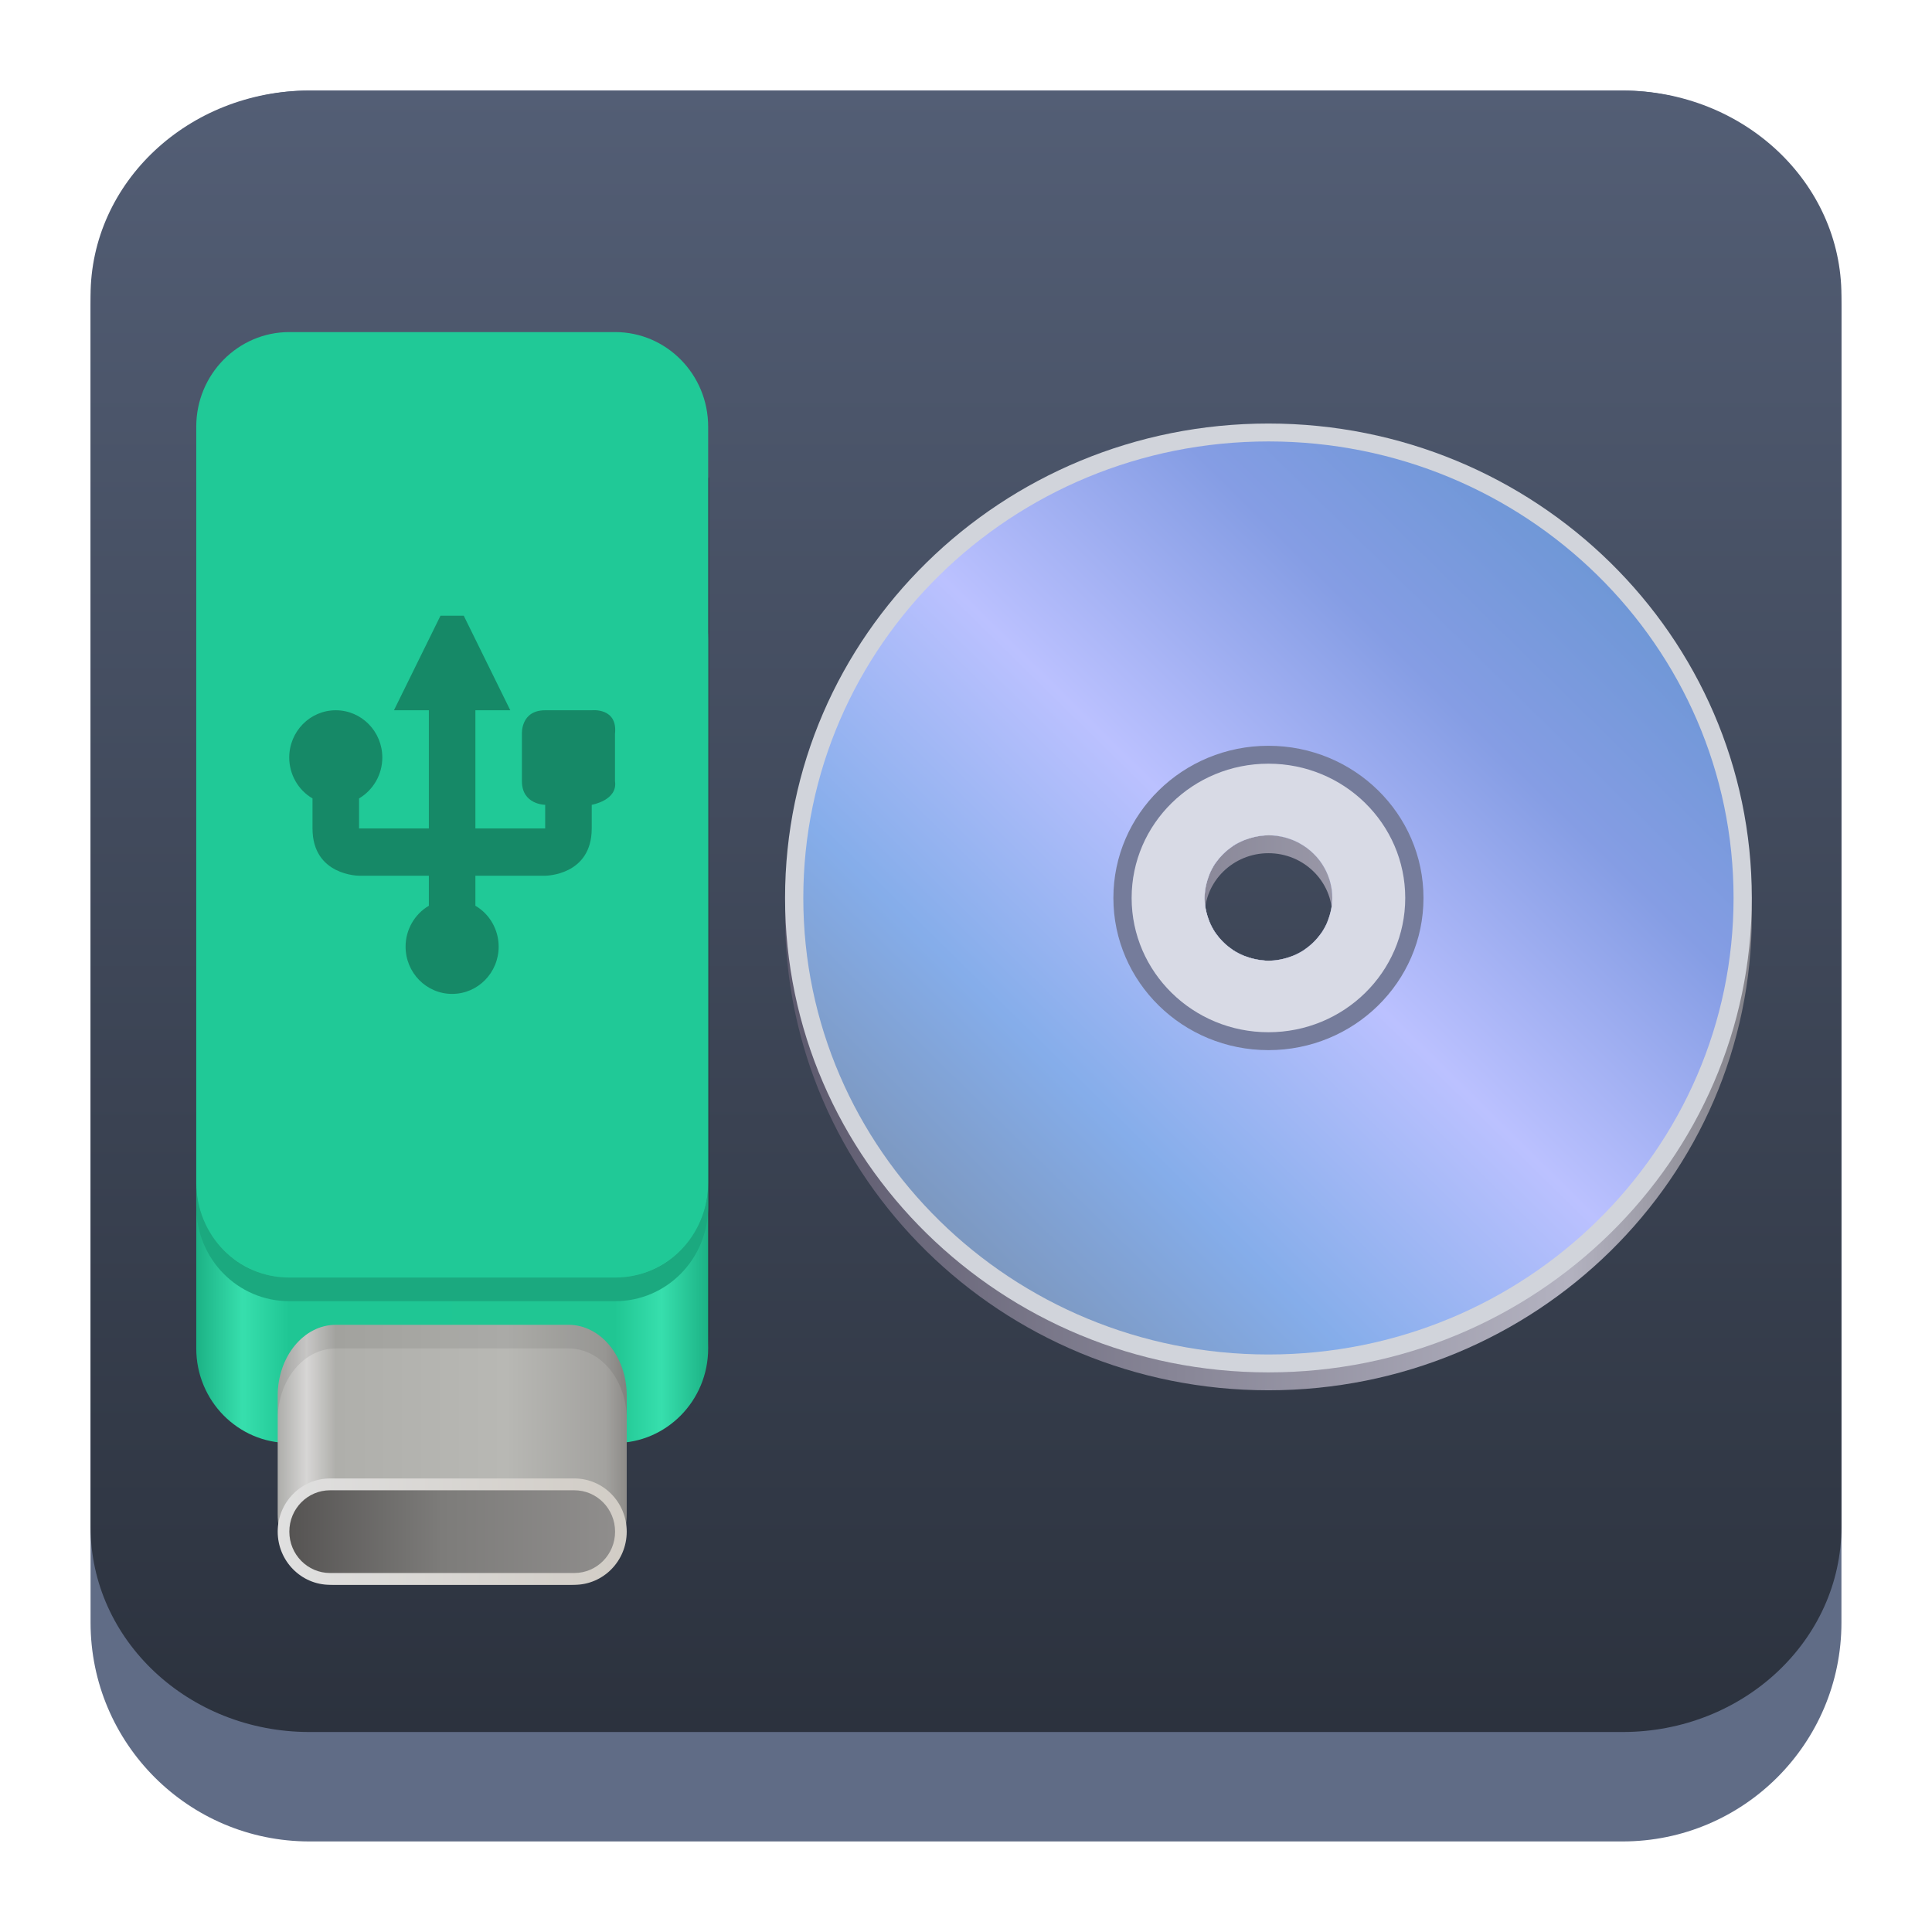 <?xml version="1.0" encoding="UTF-8" standalone="no"?>
<svg
   height="64"
   width="64"
   version="1.1"
   id="svg10"
   sodipodi:docname="io.gitlab.adhami3310.Impression.svg"
   inkscape:version="1.4 (unknown)"
   xmlns:inkscape="http://www.inkscape.org/namespaces/inkscape"
   xmlns:sodipodi="http://sodipodi.sourceforge.net/DTD/sodipodi-0.dtd"
   xmlns:xlink="http://www.w3.org/1999/xlink"
   xmlns="http://www.w3.org/2000/svg"
   xmlns:svg="http://www.w3.org/2000/svg"
   xmlns:rdf="http://www.w3.org/1999/02/22-rdf-syntax-ns#"
   xmlns:cc="http://creativecommons.org/ns#"
   xmlns:dc="http://purl.org/dc/elements/1.1/">
  <defs
     id="defs14">
    <linearGradient
       id="c"
       x1="31.458"
       x2="31.458"
       y1="51.726"
       y2="62.898"
       gradientTransform="matrix(0.361,0,0,0.361,-2.883,-9.44)"
       gradientUnits="userSpaceOnUse">
      <stop
         stop-color="#1776ff"
         offset="0"
         id="stop292" />
      <stop
         stop-color="#2fceff"
         offset="1"
         id="stop294" />
    </linearGradient>
    <linearGradient
       id="d"
       x1="31.458"
       x2="31.458"
       y1="36.898"
       y2="59.898"
       gradientTransform="matrix(0.361,0,0,0.361,-2.883,-9.44)"
       gradientUnits="userSpaceOnUse">
      <stop
         stop-color="#ff5514"
         offset="0"
         id="stop297" />
      <stop
         stop-color="#ff9014"
         offset="1"
         id="stop299" />
    </linearGradient>
    <linearGradient
       id="a"
       x1="31.458"
       x2="31.458"
       y1="46.898"
       y2="56.898"
       gradientTransform="matrix(0.361,0,0,0.361,-2.883,-9.44)"
       gradientUnits="userSpaceOnUse">
      <stop
         stop-color="#c0e5fb"
         offset="0"
         id="stop302" />
      <stop
         stop-color="#c3faff"
         offset="1"
         id="stop304" />
    </linearGradient>
    <linearGradient
       gradientTransform="matrix(1.039,0,0,1.039,-448.499,-520.664)"
       gradientUnits="userSpaceOnUse"
       x2="426.695"
       y2="499.921"
       y1="547.675"
       id="a-6"
       x1="389.32">
      <stop
         stop-color="#18222a"
         style="stop-color:#436077;stop-opacity:1;"
         id="stop216"
         offset="0" />
      <stop
         stop-color="#566069"
         offset="1"
         style="stop-color:#6d7983;stop-opacity:1"
         id="stop218" />
    </linearGradient>
    <linearGradient
       id="e"
       x1="8.446"
       x2="24.603"
       y1="6.269"
       y2="24.571"
       gradientUnits="userSpaceOnUse"
       gradientTransform="translate(0.254,-38.493)">
      <stop
         stop-opacity=".209"
         offset="0"
         id="stop4" />
      <stop
         stop-opacity="0"
         offset="1"
         id="stop6" />
    </linearGradient>
    <linearGradient
       id="d-3"
       x1="7.849"
       x2="14.108"
       y1="3.512"
       y2="14.183"
       gradientUnits="userSpaceOnUse"
       gradientTransform="translate(0.254,-38.493)">
      <stop
         stop-opacity=".209"
         offset="0"
         id="stop14" />
      <stop
         stop-opacity="0"
         offset="1"
         id="stop16" />
    </linearGradient>
    <linearGradient
       id="c-6"
       x1="31.458"
       x2="31.458"
       y1="51.726"
       y2="62.898"
       gradientTransform="matrix(0.361,0,0,0.361,-2.883,-9.44)"
       gradientUnits="userSpaceOnUse">
      <stop
         stop-color="#1776ff"
         offset="0"
         id="stop292-7"
         style="stop-color:#55ddff;stop-opacity:1" />
      <stop
         stop-color="#2fceff"
         offset="1"
         id="stop294-5"
         style="stop-color:#00ccff;stop-opacity:1" />
    </linearGradient>
    <linearGradient
       id="d-35"
       x1="31.458"
       x2="31.458"
       y1="36.898"
       y2="59.898"
       gradientTransform="matrix(0.361,0,0,0.361,-2.883,-9.44)"
       gradientUnits="userSpaceOnUse">
      <stop
         stop-color="#ff5514"
         offset="0"
         id="stop297-6"
         style="stop-color:#ffccaa;stop-opacity:1" />
      <stop
         stop-color="#ff9014"
         offset="1"
         id="stop299-2"
         style="stop-color:#ff9955;stop-opacity:1" />
    </linearGradient>
    <linearGradient
       id="a-9"
       x1="31.458"
       x2="31.458"
       y1="46.898"
       y2="56.898"
       gradientTransform="matrix(0.361,0,0,0.361,-2.883,-9.44)"
       gradientUnits="userSpaceOnUse">
      <stop
         stop-color="#c0e5fb"
         offset="0"
         id="stop302-1"
         style="stop-color:#e3d7f4;stop-opacity:1" />
      <stop
         stop-color="#c3faff"
         offset="1"
         id="stop304-2"
         style="stop-color:#aa87de;stop-opacity:1" />
    </linearGradient>
    <linearGradient
       inkscape:collect="always"
       xlink:href="#linearGradient22063"
       id="linearGradient22065"
       x1="-14"
       y1="6"
       x2="-14"
       y2="-10"
       gradientUnits="userSpaceOnUse"
       gradientTransform="matrix(3.625,0,0,3.625,82.75,39.25)" />
    <linearGradient
       inkscape:collect="always"
       id="linearGradient22063">
      <stop
         style="stop-color:#292f3a;stop-opacity:1;"
         offset="0"
         id="stop22059" />
      <stop
         style="stop-color:#535e75;stop-opacity:1;"
         offset="1"
         id="stop22061" />
    </linearGradient>
    <clipPath
       id="a-3">
      <circle
         cx="8.467"
         cy="288.53"
         r="6.879"
         fill="#d86eb0"
         stroke-opacity="0.039"
         stroke-width="0.491"
         style="paint-order:stroke markers fill"
         id="circle2-6" />
    </clipPath>
    <linearGradient
       id="a-36"
       gradientUnits="userSpaceOnUse"
       x1="22"
       x2="128"
       y1="67"
       y2="67"
       gradientTransform="matrix(0.495,0,0,0.486,1.604,56.167)">
      <stop
         offset="0"
         stop-color="#5c596d"
         id="stop1" />
      <stop
         offset="0.811"
         stop-color="#b3b2c0"
         id="stop2" />
      <stop
         offset="1"
         stop-color="#838289"
         id="stop3" />
    </linearGradient>
    <linearGradient
       id="b"
       gradientUnits="userSpaceOnUse"
       x1="38"
       x2="120"
       y1="102"
       y2="20"
       gradientTransform="matrix(0.495,0,0,0.486,1.604,56.167)">
      <stop
         offset="0"
         stop-color="#a3b6d1"
         id="stop4-7"
         style="stop-color:#7c97be;stop-opacity:1;" />
      <stop
         offset="0.195"
         stop-color="#a9c5f0"
         id="stop5"
         style="stop-color:#85adea;stop-opacity:1;" />
      <stop
         offset="0.451"
         stop-color="#dbdeff"
         id="stop6-5"
         style="stop-color:#bbc1ff;stop-opacity:1;" />
      <stop
         offset="0.707"
         stop-color="#b7c5ef"
         id="stop7"
         style="stop-color:#859de4;stop-opacity:1;" />
      <stop
         offset="1"
         stop-color="#8fb2dd"
         id="stop8"
         style="stop-color:#6394cf;stop-opacity:1;" />
    </linearGradient>
    <linearGradient
       id="c-3"
       gradientUnits="userSpaceOnUse"
       x1="3"
       x2="47"
       y1="70"
       y2="70"
       gradientTransform="matrix(0.496,0,0,0.5,7.048,-1.375)">
      <stop
         offset="0"
         stop-color="#9a3800"
         id="stop9"
         style="stop-color:#1cb285;stop-opacity:1;" />
      <stop
         offset="0.091"
         stop-color="#ed5300"
         id="stop10"
         style="stop-color:#37dfad;stop-opacity:1;" />
      <stop
         offset="0.182"
         stop-color="#c64600"
         id="stop11"
         style="stop-color:#1fc694;stop-opacity:1;" />
      <stop
         offset="0.818"
         stop-color="#c64600"
         id="stop12"
         style="stop-color:#20c693;stop-opacity:1;" />
      <stop
         offset="0.909"
         stop-color="#ed5300"
         id="stop13"
         style="stop-color:#37dfad;stop-opacity:1;" />
      <stop
         offset="1"
         stop-color="#9a3800"
         id="stop14-5"
         style="stop-color:#1cb285;stop-opacity:1;" />
    </linearGradient>
    <linearGradient
       id="d-6"
       gradientTransform="matrix(0.62,0,0,0.611,-0.392,-22.042)"
       gradientUnits="userSpaceOnUse"
       x1="20"
       x2="44"
       y1="123"
       y2="123">
      <stop
         offset="0"
         stop-color="#adadaa"
         id="stop15" />
      <stop
         offset="0.083"
         stop-color="#d7d6d5"
         id="stop16-2" />
      <stop
         offset="0.167"
         stop-color="#afafab"
         id="stop17" />
      <stop
         offset="0.655"
         stop-color="#b8b8b4"
         id="stop18" />
      <stop
         offset="0.939"
         stop-color="#a3a29f"
         id="stop19" />
      <stop
         offset="1"
         stop-color="#8d8b88"
         id="stop20" />
    </linearGradient>
    <linearGradient
       id="e-9"
       gradientTransform="matrix(0.62,0,0,0.563,-0.392,-15.625)"
       gradientUnits="userSpaceOnUse"
       x1="19.5"
       x2="44.5"
       y1="128"
       y2="128">
      <stop
         offset="0"
         stop-color="#e0e0e0"
         id="stop21" />
      <stop
         offset="1"
         stop-color="#d1ccc5"
         id="stop22" />
    </linearGradient>
    <linearGradient
       id="f"
       gradientTransform="matrix(0.579,0,0,0.438,0.931,0.375)"
       gradientUnits="userSpaceOnUse"
       x1="19.5"
       x2="44.5"
       y1="128"
       y2="128">
      <stop
         offset="0"
         stop-color="#545251"
         id="stop23" />
      <stop
         offset="0.471"
         stop-color="#7d7c7a"
         id="stop24" />
      <stop
         offset="1"
         stop-color="#908e8d"
         id="stop25" />
    </linearGradient>
  </defs>
  <sodipodi:namedview
     pagecolor="#ffffff"
     bordercolor="#666666"
     borderopacity="1"
     objecttolerance="10"
     gridtolerance="10"
     guidetolerance="10"
     inkscape:pageopacity="0"
     inkscape:pageshadow="2"
     inkscape:window-width="1920"
     inkscape:window-height="998"
     id="namedview12"
     showgrid="false"
     inkscape:zoom="8"
     inkscape:cx="34.125"
     inkscape:cy="48.9375"
     inkscape:window-x="0"
     inkscape:window-y="0"
     inkscape:window-maximized="1"
     inkscape:current-layer="svg10"
     inkscape:document-rotation="0"
     inkscape:showpageshadow="2"
     inkscape:pagecheckerboard="0"
     inkscape:deskcolor="#d1d1d1">
    <inkscape:grid
       type="xygrid"
       id="grid801"
       originx="0"
       originy="0"
       spacingy="1"
       spacingx="1"
       units="px"
       visible="false" />
  </sodipodi:namedview>
  <path
     d="M 3,10.25 C 3,6.246 6.246,3 10.25,3 h 43.5 c 4.004,0 7.25,3.246 7.25,7.25 v 43.5 c 0,4.004 -3.246,7.25 -7.25,7.25 H 10.25 c -4.004,0 -7.25,-3.246 -7.25,-7.25 z"
     id="path736"
     style="fill:#606c86;fill-opacity:1;stroke-width:3.625" />
  <path
     d="M 3,9.797 C 3,6.043 6.246,3 10.25,3 h 43.5 c 4.004,0 7.25,3.043 7.25,6.797 V 50.578 c 0,3.754 -3.246,6.797 -7.25,6.797 H 10.25 c -4.004,0 -7.25,-3.043 -7.25,-6.797 z"
     id="path738"
     style="fill:url(#linearGradient22065);fill-opacity:1;stroke-width:3.625" />
  <g
     id="g2"
     transform="matrix(0.61,0,0,0.61,18.381,-23.79)">
    <path
       d="M 38.75,62.972 C 24.253,62.972 12.5,74.508 12.5,88.736 12.5,102.964 24.253,114.5 38.75,114.5 53.247,114.5 65,102.964 65,88.736 65,74.508 53.247,62.972 38.75,62.972 Z m 0,22.361 c 1.915,0 3.467,1.523 3.467,3.403 0,1.88 -1.552,3.403 -3.467,3.403 -1.915,0 -3.467,-1.523 -3.467,-3.403 0,-1.88 1.552,-3.403 3.467,-3.403 z m 0,0"
       fill="url(#a)"
       id="path28"
       style="fill:url(#a-36);stroke-width:0.491" />
    <path
       d="M 38.75,62 C 24.253,62 12.5,73.536 12.5,87.764 c 0,14.228 11.753,25.764 26.25,25.764 14.497,0 26.25,-11.536 26.25,-25.764 C 65,73.536 53.247,62 38.75,62 Z m 0,22.329 c 1.933,0 3.5,1.538 3.5,3.435 0,1.897 -1.567,3.435 -3.5,3.435 -0.087,-0.013 -0.172,-0.03 -0.257,-0.049 -0.284,-0.021 -0.567,-0.076 -0.84,-0.165 -0.153,-0.049 -0.302,-0.11 -0.449,-0.182 -0.271,-0.131 -0.526,-0.298 -0.753,-0.494 -0.104,-0.091 -0.201,-0.186 -0.294,-0.289 -0.199,-0.222 -0.37,-0.473 -0.503,-0.739 -0.074,-0.144 -0.135,-0.291 -0.186,-0.441 -0.091,-0.268 -0.147,-0.545 -0.168,-0.824 -0.019,-0.084 -0.037,-0.167 -0.05,-0.253 0.014,-0.085 0.031,-0.169 0.05,-0.253 0.021,-0.279 0.077,-0.556 0.168,-0.824 0.05,-0.15 0.112,-0.296 0.186,-0.441 0.133,-0.266 0.304,-0.516 0.503,-0.739 0.093,-0.103 0.19,-0.197 0.294,-0.289 0.226,-0.196 0.482,-0.363 0.753,-0.494 0.147,-0.072 0.296,-0.133 0.449,-0.182 0.273,-0.089 0.555,-0.144 0.84,-0.165 0.085,-0.019 0.17,-0.036 0.257,-0.049 z m 0,0"
       fill="#d1d4db"
       id="path29"
       style="stroke-width:0.491" />
    <path
       d="m 38.75,62.972 c -13.951,0 -25.259,11.099 -25.259,24.792 0,13.693 11.308,24.792 25.259,24.792 13.951,0 25.259,-11.099 25.259,-24.792 0,-13.693 -11.308,-24.792 -25.259,-24.792 z m 0,21.389 c 0.147,0 0.294,0.01 0.441,0.029 0.008,0.002 0.014,0.002 0.021,0.004 0.143,0.017 0.284,0.046 0.426,0.082 0.008,0.002 0.015,0.004 0.023,0.008 0.141,0.036 0.281,0.084 0.416,0.139 0.133,0.053 0.265,0.118 0.391,0.188 0.01,0.006 0.017,0.01 0.025,0.015 0.126,0.07 0.246,0.15 0.36,0.235 0.004,0.002 0.006,0.004 0.008,0.006 0.004,0.002 0.006,0.004 0.008,0.008 0.118,0.087 0.228,0.182 0.333,0.285 0.104,0.103 0.201,0.211 0.29,0.327 0.004,0.002 0.006,0.006 0.01,0.008 0,0.002 0.002,0.004 0.004,0.008 0.087,0.112 0.168,0.23 0.24,0.353 0.006,0.008 0.01,0.017 0.015,0.025 0.072,0.123 0.137,0.253 0.193,0.384 0.054,0.133 0.103,0.27 0.141,0.408 0.002,0.008 0.004,0.015 0.006,0.025 0.037,0.137 0.066,0.275 0.085,0.416 0,0.008 0.002,0.013 0.002,0.021 0.019,0.144 0.029,0.289 0.029,0.433 -0.002,0.433 -0.089,0.862 -0.255,1.263 -0.008,0.021 -0.015,0.042 -0.023,0.065 -0.17,0.387 -0.412,0.742 -0.714,1.044 -0.019,0.019 -0.039,0.038 -0.058,0.057 -0.308,0.296 -0.669,0.534 -1.064,0.701 -0.023,0.008 -0.044,0.015 -0.066,0.023 -0.408,0.163 -0.846,0.249 -1.287,0.251 -0.441,-0.002 -0.878,-0.087 -1.287,-0.253 -0.021,-0.006 -0.043,-0.013 -0.066,-0.023 -0.395,-0.165 -0.756,-0.403 -1.064,-0.699 -0.019,-0.019 -0.039,-0.038 -0.058,-0.057 -0.302,-0.302 -0.544,-0.657 -0.714,-1.046 -0.008,-0.021 -0.015,-0.042 -0.021,-0.063 -0.168,-0.401 -0.255,-0.83 -0.257,-1.263 0.002,-0.433 0.089,-0.862 0.255,-1.263 0.008,-0.021 0.015,-0.042 0.023,-0.065 0.17,-0.387 0.412,-0.742 0.714,-1.044 l 0.058,-0.057 c 0.308,-0.296 0.669,-0.534 1.064,-0.701 0.023,-0.008 0.044,-0.015 0.066,-0.023 C 37.872,84.449 38.309,84.364 38.75,84.362 Z m 0,0"
       id="path30"
       style="fill:url(#b);stroke-width:0.491" />
    <path
       d="m 38.75,79.5 c -4.651,0 -8.42,3.699 -8.42,8.264 0,4.565 3.769,8.264 8.42,8.264 4.651,0 8.42,-3.699 8.42,-8.264 0,-4.565 -3.769,-8.264 -8.42,-8.264 z m 0,4.861 c 1.915,0 3.467,1.523 3.467,3.403 0,1.88 -1.552,3.403 -3.467,3.403 -1.915,0 -3.467,-1.523 -3.467,-3.403 0,-1.88 1.552,-3.403 3.467,-3.403 z m 0,0"
       fill="#757c9b"
       id="path31"
       style="stroke-width:0.491" />
    <path
       d="m 38.75,80.472 c -4.103,0 -7.429,3.264 -7.429,7.292 0,4.027 3.326,7.292 7.429,7.292 4.103,0 7.429,-3.264 7.429,-7.292 0,-4.028 -3.326,-7.292 -7.429,-7.292 z m 0,3.889 c 0.075,0 0.149,0.002 0.224,0.008 0.017,0.002 0.035,0.002 0.052,0.004 0.056,0.004 0.112,0.011 0.168,0.017 0.021,0.004 0.043,0.006 0.064,0.008 0.004,0.002 0.006,0.002 0.01,0.002 0.066,0.011 0.13,0.023 0.195,0.036 0.017,0.004 0.033,0.008 0.05,0.01 0.062,0.015 0.126,0.03 0.188,0.047 0.012,0.004 0.025,0.008 0.037,0.01 0.068,0.021 0.133,0.042 0.199,0.066 0.019,0.008 0.039,0.015 0.06,0.021 0.054,0.021 0.108,0.044 0.164,0.066 0.014,0.008 0.029,0.013 0.044,0.021 0.06,0.027 0.118,0.055 0.178,0.085 0.002,0.002 0.004,0.004 0.008,0.006 0.021,0.011 0.043,0.023 0.064,0.036 0.044,0.025 0.091,0.051 0.135,0.08 0.017,0.01 0.037,0.021 0.054,0.032 0.062,0.04 0.122,0.08 0.18,0.123 0,0 0.002,0 0.002,0.002 0.004,0.002 0.006,0.004 0.01,0.008 0.052,0.038 0.104,0.078 0.155,0.122 0.015,0.013 0.031,0.027 0.048,0.04 0.054,0.047 0.108,0.097 0.161,0.148 0.052,0.051 0.103,0.104 0.151,0.16 0.014,0.015 0.027,0.03 0.043,0.047 0.043,0.047 0.083,0.099 0.124,0.15 0.002,0.004 0.004,0.006 0.008,0.01 0,0 0,0.002 0.002,0.002 0.043,0.057 0.083,0.116 0.124,0.177 0.012,0.017 0.023,0.036 0.035,0.053 0.027,0.044 0.054,0.089 0.081,0.135 0.012,0.019 0.023,0.04 0.035,0.063 0.002,0.002 0.004,0.004 0.006,0.008 0.031,0.057 0.06,0.114 0.087,0.173 0.008,0.015 0.014,0.03 0.021,0.046 0.023,0.053 0.046,0.106 0.068,0.161 0.006,0.019 0.014,0.038 0.021,0.059 0.025,0.063 0.046,0.127 0.068,0.194 0.002,0.011 0.006,0.025 0.01,0.038 0.017,0.059 0.033,0.122 0.048,0.182 0.002,0.017 0.006,0.032 0.01,0.049 0.014,0.065 0.025,0.129 0.037,0.194 0,0.002 0,0.006 0.002,0.008 0.002,0.021 0.004,0.042 0.008,0.065 0.006,0.053 0.014,0.108 0.017,0.165 0.002,0.015 0.002,0.032 0.004,0.049 0.006,0.074 0.008,0.146 0.008,0.22 -0.002,0.201 -0.021,0.401 -0.06,0.598 -0.01,0.053 -0.021,0.104 -0.035,0.156 -0.037,0.154 -0.083,0.304 -0.139,0.45 -0.017,0.047 -0.035,0.095 -0.052,0.141 -0.081,0.184 -0.176,0.359 -0.286,0.524 -0.019,0.029 -0.041,0.055 -0.062,0.082 -0.099,0.139 -0.209,0.27 -0.327,0.391 -0.039,0.04 -0.079,0.08 -0.118,0.116 -0.126,0.118 -0.259,0.226 -0.399,0.323 -0.029,0.021 -0.056,0.042 -0.083,0.061 -0.17,0.108 -0.348,0.201 -0.534,0.279 -0.048,0.019 -0.097,0.036 -0.143,0.053 -0.151,0.055 -0.304,0.101 -0.459,0.137 -0.054,0.013 -0.106,0.025 -0.161,0.034 -0.201,0.038 -0.404,0.057 -0.609,0.059 -0.205,-0.002 -0.408,-0.021 -0.609,-0.059 -0.054,-0.01 -0.106,-0.021 -0.159,-0.034 -0.157,-0.036 -0.31,-0.082 -0.459,-0.137 -0.048,-0.017 -0.097,-0.034 -0.143,-0.051 -0.188,-0.08 -0.366,-0.173 -0.534,-0.281 -0.029,-0.019 -0.056,-0.04 -0.083,-0.061 -0.141,-0.097 -0.275,-0.205 -0.399,-0.321 -0.041,-0.038 -0.081,-0.078 -0.118,-0.116 -0.12,-0.123 -0.23,-0.254 -0.329,-0.391 -0.021,-0.029 -0.043,-0.055 -0.062,-0.082 -0.11,-0.167 -0.205,-0.342 -0.284,-0.524 -0.019,-0.047 -0.037,-0.095 -0.054,-0.141 -0.056,-0.148 -0.103,-0.298 -0.139,-0.45 -0.014,-0.053 -0.025,-0.104 -0.035,-0.158 -0.039,-0.198 -0.058,-0.397 -0.06,-0.598 0.002,-0.201 0.021,-0.401 0.06,-0.598 0.01,-0.053 0.021,-0.104 0.035,-0.158 0.037,-0.152 0.083,-0.302 0.139,-0.45 0.017,-0.046 0.035,-0.093 0.054,-0.141 0.079,-0.182 0.174,-0.357 0.284,-0.524 0.019,-0.027 0.041,-0.053 0.062,-0.082 0.099,-0.137 0.209,-0.268 0.329,-0.391 0.037,-0.038 0.077,-0.078 0.118,-0.116 0.124,-0.116 0.257,-0.224 0.399,-0.321 0.027,-0.021 0.054,-0.042 0.083,-0.061 0.168,-0.108 0.346,-0.201 0.534,-0.281 0.046,-0.017 0.095,-0.034 0.143,-0.051 0.149,-0.055 0.302,-0.101 0.459,-0.137 0.052,-0.013 0.104,-0.025 0.159,-0.034 0.201,-0.038 0.404,-0.057 0.609,-0.059 z m 0,0"
       fill="#d8dae5"
       id="path34"
       style="stroke-width:0.491" />
  </g>
  <g
     id="g1"
     transform="matrix(0.777,0,0,0.783,-0.131,6.596)">
    <path
       d="m 30.41,11.763 c -7.406,4.757 -11.873,12.855 -11.879,21.543 0.015,1.986 0.267,3.963 0.745,5.894 1.59,4.89 4.63,9.143 8.621,12.28 1.476,-0.564 2.521,-1.963 2.521,-3.615 V 11.892 c 0,-0.044 -0.006,-0.085 -0.008,-0.129 z m 0,0"
       fill-opacity="0.129"
       id="path32"
       style="stroke-width:0.491" />
    <path
       d="m 12.504,14.625 h 13.888 c 2.191,0 3.968,1.791 3.968,4 v 30 c 0,2.209 -1.777,4 -3.968,4 h -13.888 c -2.191,0 -3.968,-1.791 -3.968,-4 v -30 c 0,-2.209 1.777,-4 3.968,-4 z m 0,0"
       id="path33"
       style="fill:url(#c-3);stroke-width:0.498" />
    <path
       d="m 12.504,5.625 h 13.888 c 2.191,0 3.968,1.791 3.968,4 v 32 c 0,2.209 -1.777,4 -3.968,4 h -13.888 c -2.191,0 -3.968,-1.791 -3.968,-4 v -32 c 0,-2.209 1.777,-4 3.968,-4 z m 0,0"
       id="path35"
       style="fill:#20c997;stroke-width:0.498" />
    <path
       d="m 14.488,47.625 h 9.92 c 1.37,0 2.48,1.344 2.48,3 v 5 c 0,1.656 -1.11,3 -2.48,3 h -9.92 c -1.37,0 -2.48,-1.344 -2.48,-3 v -5 c 0,-1.656 1.11,-3 2.48,-3 z m 0,0"
       fill="url(#d)"
       id="path36"
       style="fill:url(#d-6);stroke-width:0.498" />
    <path
       d="m 14.24,54.125 h 10.416 c 1.232,0 2.232,1.008 2.232,2.25 0,1.242 -1,2.25 -2.232,2.25 h -10.416 c -1.232,0 -2.232,-1.008 -2.232,-2.25 0,-1.242 1,-2.25 2.232,-2.25 z m 0,0"
       fill="url(#e)"
       id="path37"
       style="fill:url(#e-9);stroke-width:0.498" />
    <path
       d="m 14.24,54.625 h 10.416 c 0.959,0 1.736,0.783 1.736,1.75 0,0.967 -0.777,1.75 -1.736,1.75 h -10.416 c -0.959,0 -1.736,-0.783 -1.736,-1.75 0,-0.967 0.777,-1.75 1.736,-1.75 z m 0,0"
       fill="url(#f)"
       id="path38"
       style="fill:url(#f);stroke-width:0.498" />
    <path
       d="m 19.94,17.625 h -0.992 l -1.984,4 h 1.488 v 5 h -2.976 v -1.27 c 0.612,-0.359 0.992,-1.016 0.992,-1.73 0,-1.105 -0.887,-2 -1.984,-2 -1.097,0 -1.984,0.895 -1.984,2 0,0.715 0.38,1.375 0.992,1.73 V 26.625 c 0,2 1.984,2 1.984,2 h 2.976 v 1.27 c -0.612,0.359 -0.992,1.016 -0.992,1.73 0,1.105 0.887,2 1.984,2 1.097,0 1.984,-0.895 1.984,-2 0,-0.715 -0.38,-1.375 -0.992,-1.73 V 28.625 h 2.976 c 0,0 1.984,0 1.984,-2 v -1 c 0,0 1.116,-0.188 0.992,-1 v -2 c 0.124,-1.125 -0.992,-1 -0.992,-1 h -1.984 c -1.054,0 -0.992,1 -0.992,1 v 2 c 0,1 0.992,1 0.992,1 v 1 h -2.976 v -5 h 1.488 z m 0,0"
       fill="#dd4e00"
       id="path39"
       style="fill:#168967;stroke-width:0.498" />
    <path
       d="m 8.536,41.625 v 1 c 0,2.217 1.769,4 3.968,4 h 13.888 c 2.199,0 3.968,-1.783 3.968,-4 v -1 c 0,2.217 -1.769,4 -3.968,4 h -13.888 c -2.199,0 -3.968,-1.783 -3.968,-4 z m 0,0"
       id="path40"
       style="fill:#1ba97f;stroke-width:0.498" />
    <path
       d="m 14.488,47.625 c -1.374,0 -2.48,1.338 -2.48,3 v 1 c 0,-1.662 1.106,-3 2.48,-3 h 9.92 c 1.374,0 2.48,1.338 2.48,3 v -1 c 0,-1.662 -1.106,-3 -2.48,-3 z m 0,0"
       fill-opacity="0.078"
       id="path41"
       style="stroke-width:0.498" />
  </g>
</svg>
